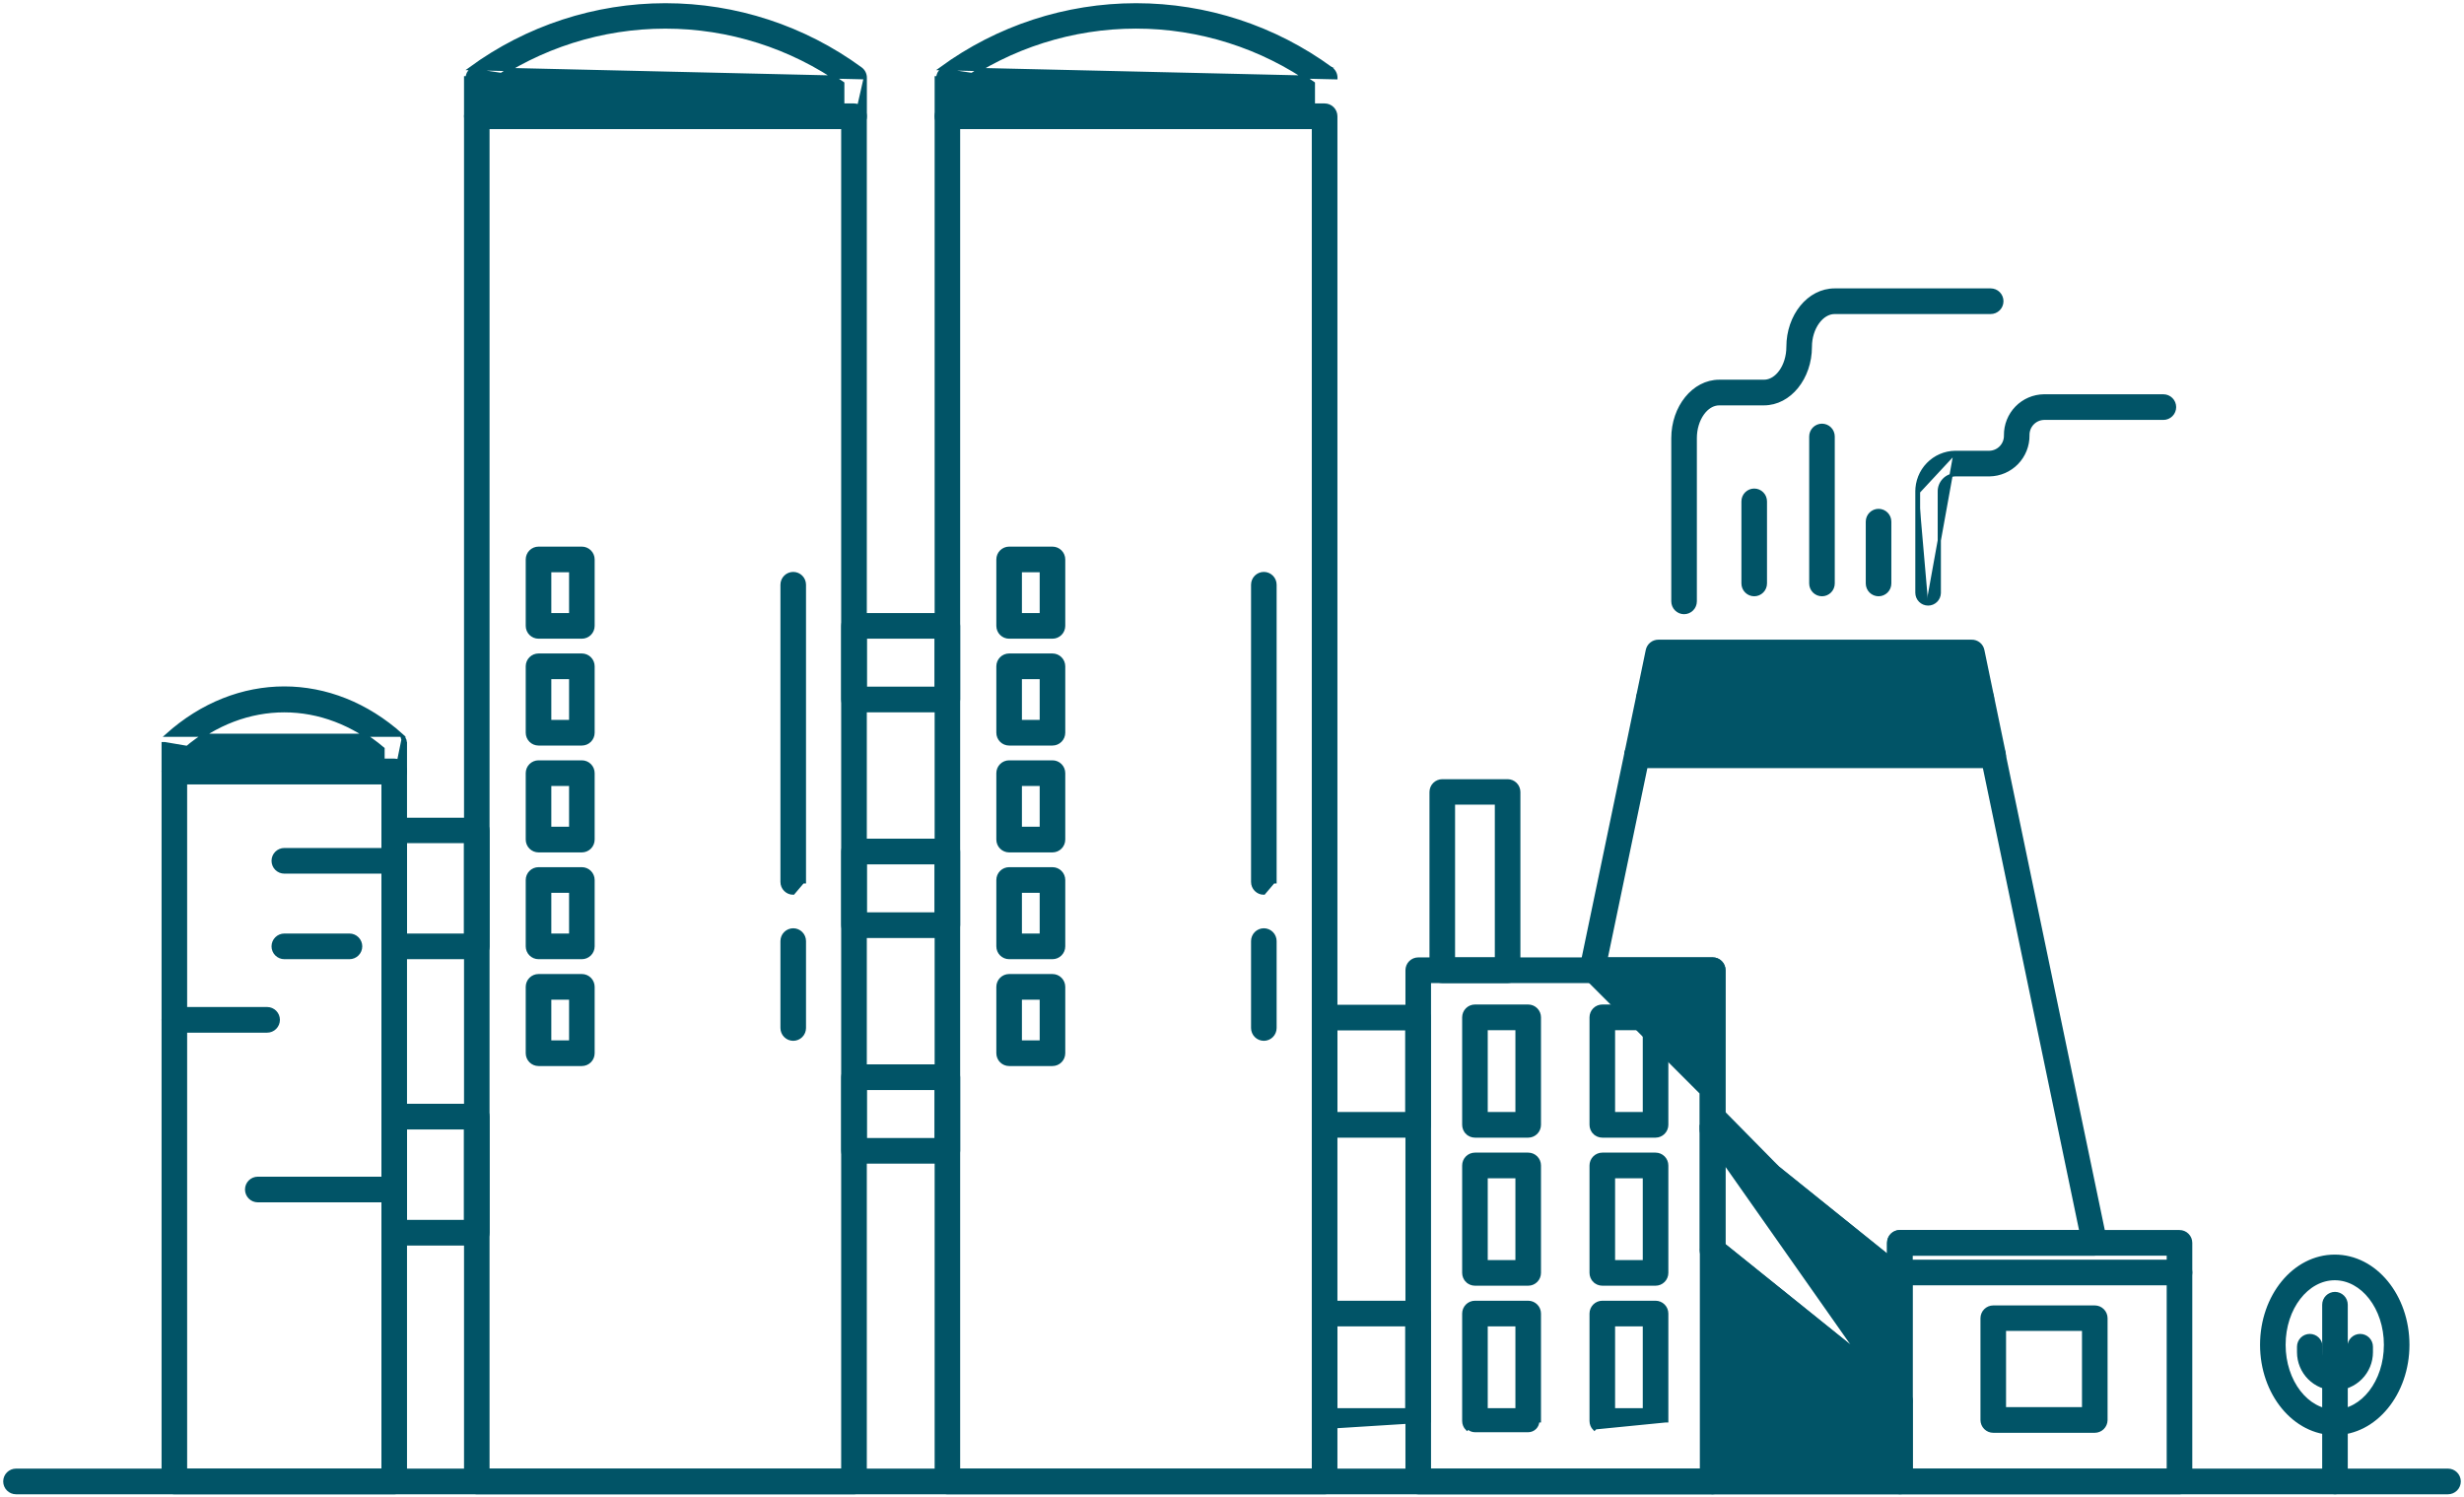 <svg width="385" height="234" viewBox="0 0 385 234" fill="none" xmlns="http://www.w3.org/2000/svg">
<path d="M353.382 210.146C353.382 217.736 358.465 224.004 364.81 224.004C371.156 224.004 376.228 217.736 376.228 210.146C376.228 202.555 371.176 196.297 364.81 196.297C358.445 196.297 353.382 202.555 353.382 210.146ZM356.879 210.146C356.879 204.383 360.489 199.806 364.81 199.806C369.121 199.806 372.732 204.373 372.732 210.146C372.732 215.918 369.131 220.495 364.81 220.495C362.646 220.495 360.669 219.354 359.224 217.481C357.78 215.608 356.879 213.013 356.879 210.146Z" fill="#015467" stroke="#015467" stroke-width="0.5"/>
<path d="M363.604 232.735C363.932 233.064 364.377 233.249 364.841 233.249C365.305 233.249 365.75 233.064 366.077 232.735C366.405 232.406 366.589 231.96 366.589 231.495V203.878C366.589 203.413 366.405 202.967 366.077 202.638C365.75 202.309 365.305 202.124 364.841 202.124C364.377 202.124 363.932 202.309 363.604 202.638C363.276 202.967 363.092 203.413 363.092 203.878V231.495C363.092 231.96 363.276 232.406 363.604 232.735Z" fill="#015467" stroke="#015467" stroke-width="0.5"/>
<path d="M359.156 211.309L359.156 211.309C359.159 212.821 359.758 214.27 360.823 215.34C361.889 216.409 363.333 217.011 364.84 217.014L364.84 217.014C366.347 217.011 367.792 216.409 368.857 215.34C369.922 214.27 370.522 212.821 370.524 211.309V211.309V210.446C370.524 209.981 370.34 209.535 370.013 209.206C369.685 208.877 369.24 208.692 368.776 208.692C368.312 208.692 367.867 208.877 367.539 209.206C367.212 209.535 367.028 209.981 367.028 210.446V211.309C367.028 211.892 366.797 212.45 366.386 212.862C365.976 213.274 365.42 213.505 364.84 213.505C364.26 213.505 363.704 213.274 363.294 212.862C362.883 212.45 362.653 211.892 362.653 211.309V210.446C362.653 209.981 362.469 209.535 362.141 209.206C361.813 208.877 361.368 208.692 360.904 208.692C360.44 208.692 359.995 208.877 359.668 209.206C359.34 209.535 359.156 209.981 359.156 210.446L359.156 211.309Z" fill="#015467" stroke="#015467" stroke-width="0.5"/>
<path d="M254.071 117.646L254.071 117.646L257.398 101.601L257.398 101.599L257.398 101.599C257.483 101.206 257.699 100.854 258.01 100.601C258.321 100.348 258.709 100.21 259.11 100.208L259.111 100.208L308.056 100.208C308.475 100.197 308.884 100.337 309.208 100.603C309.532 100.868 309.751 101.242 309.824 101.655L313.149 117.692C313.149 117.692 313.149 117.693 313.149 117.694C313.207 117.95 313.205 118.215 313.144 118.471C313.084 118.727 312.965 118.966 312.798 119.169L312.792 119.176L312.792 119.176C312.623 119.367 312.414 119.518 312.18 119.619C311.948 119.719 311.696 119.768 311.443 119.761H255.785H255.785V119.511L254.071 117.646ZM254.071 117.646C254.019 117.903 254.024 118.168 254.086 118.423C254.148 118.677 254.266 118.914 254.431 119.117L254.071 117.646ZM309.261 116.253H257.93L260.533 103.717H306.658L309.261 116.253Z" fill="#015467" stroke="#015467" stroke-width="0.5"/>
<path d="M298.63 231.553L298.63 231.553C298.615 232.016 298.417 232.455 298.081 232.773C297.746 233.09 297.299 233.261 296.838 233.249H267.622C267.158 233.249 266.713 233.064 266.385 232.735C266.058 232.406 265.874 231.96 265.874 231.495V195.394C265.873 195.063 265.966 194.739 266.142 194.459C266.317 194.179 266.568 193.955 266.866 193.811C267.163 193.668 267.495 193.612 267.823 193.65C268.151 193.688 268.461 193.819 268.718 194.026C268.718 194.026 268.718 194.026 268.718 194.026L297.964 217.55C297.965 217.55 297.965 217.55 297.966 217.551C298.173 217.713 298.34 217.921 298.455 218.158C298.571 218.395 298.63 218.656 298.63 218.92M298.63 231.553V218.92M298.63 231.553V231.545M298.63 231.553V231.545M298.63 218.92V231.545M298.63 218.92V231.545M295.093 219.712V229.741H269.33V198.994L295.093 219.712Z" fill="#015467" stroke="#015467" stroke-width="0.5"/>
<path d="M296.842 201.78L296.842 201.781C296.842 201.781 296.841 201.781 296.841 201.781C296.835 201.781 296.83 201.781 296.824 201.781L296.783 201.781L296.781 201.781L296.781 201.78C296.403 201.769 296.039 201.634 295.745 201.395C295.745 201.395 295.744 201.394 295.744 201.394L266.466 177.869L266.464 177.867C266.262 177.702 266.099 177.493 265.987 177.258C265.875 177.022 265.815 176.764 265.813 176.503L265.813 176.501L265.813 153.365L248.773 153.365C248.772 153.365 248.772 153.365 248.772 153.365H248.771V153.115C248.548 153.117 248.327 153.068 248.124 152.973C247.922 152.877 247.744 152.737 247.602 152.564L296.842 201.78ZM296.842 201.78C297.283 201.762 297.702 201.578 298.015 201.264C298.342 200.936 298.526 200.492 298.529 200.029V200.027V195.965H327.249C327.509 195.965 327.765 195.907 327.999 195.795C328.233 195.684 328.44 195.521 328.604 195.32C328.768 195.118 328.885 194.883 328.947 194.63C329.009 194.378 329.014 194.115 328.963 193.86L328.962 193.859L313.122 117.78C313.12 117.754 313.12 117.727 313.123 117.701L313.127 117.661L313.118 117.621C313.031 117.234 312.815 116.887 312.506 116.639L312.349 116.833L312.506 116.639C312.197 116.39 311.813 116.254 311.416 116.253H311.416L255.754 116.253L255.753 116.253C255.357 116.254 254.972 116.39 254.663 116.639C254.354 116.887 254.139 117.234 254.051 117.621L254.045 117.649V117.676V117.676V117.676V117.676V117.677V117.677V117.677V117.677V117.677V117.677V117.677V117.677V117.677V117.677V117.677V117.677V117.677V117.678V117.678V117.678V117.678V117.678V117.678V117.678V117.678V117.678V117.678V117.678V117.679V117.679V117.679V117.679V117.679V117.679V117.679V117.679V117.68V117.68V117.68V117.68V117.68V117.68V117.68V117.68V117.681V117.681V117.681V117.681V117.681V117.681V117.681V117.681V117.682V117.682V117.682V117.682V117.682V117.682V117.683V117.683V117.683V117.683V117.683V117.683V117.683V117.684V117.684V117.684V117.684V117.684V117.684V117.685V117.685V117.685V117.685V117.685V117.685V117.686V117.686V117.686V117.686V117.686V117.687V117.687V117.687V117.687V117.687V117.687V117.688V117.688V117.688V117.688V117.688V117.689V117.689V117.689V117.689V117.689V117.69V117.69V117.69V117.69V117.69V117.691V117.691V117.691V117.691V117.691V117.692V117.692V117.692V117.692V117.693V117.693V117.693V117.693V117.693V117.694V117.694V117.694V117.694V117.695V117.695V117.695V117.695V117.695V117.696V117.696V117.696V117.696V117.697V117.697V117.697V117.697V117.698V117.698V117.698V117.698V117.699V117.699V117.699V117.699V117.699V117.7V117.7V117.7V117.7V117.701V117.701V117.701V117.701V117.702V117.702V117.702V117.702V117.703V117.703V117.703V117.703V117.704V117.704V117.704V117.704V117.705V117.705V117.705V117.705V117.706V117.706V117.706V117.707V117.707V117.707V117.707V117.708V117.708V117.708V117.708V117.709V117.709V117.709V117.709V117.71V117.71V117.71V117.711V117.711V117.711V117.711V117.712V117.712V117.712V117.712V117.713V117.713V117.713V117.713V117.714V117.714V117.714V117.715V117.715V117.715V117.715V117.716V117.716V117.716V117.716V117.717V117.717V117.717V117.718V117.718V117.718V117.718V117.719V117.719V117.719V117.72V117.72V117.72V117.72V117.721V117.721V117.721V117.721V117.722V117.722V117.722V117.723V117.723V117.723V117.723V117.724V117.724V117.724V117.725V117.725V117.725V117.725V117.726V117.726V117.726V117.727V117.727V117.727V117.727V117.728V117.728V117.728V117.728V117.729V117.729V117.729V117.73V117.73V117.73V117.73V117.731V117.731V117.731V117.732V117.732V117.732V117.732V117.733V117.733V117.733V117.733V117.734V117.734V117.734V117.735V117.735V117.735V117.735V117.736V117.736V117.736V117.737V117.737V117.737V117.737V117.738V117.738V117.738V117.738V117.739V117.739V117.739V117.74V117.74V117.74V117.74V117.741V117.741V117.741V117.741V117.742V117.742V117.742V117.742V117.743V117.743V117.743V117.744V117.744V117.744V117.744V117.745V117.745V117.745V117.745V117.746V117.746V117.746V117.746V117.747V117.747V117.747V117.747V117.748V117.748V117.748V117.748V117.749V117.749V117.749V117.749V117.75V117.75V117.75V117.75V117.751V117.751L247.058 151.258C247.058 151.258 247.058 151.258 247.058 151.258L296.842 201.78ZM269.36 151.602V151.601C269.36 151.136 269.176 150.69 268.848 150.361C268.52 150.032 268.075 149.847 267.611 149.847H250.937L257.206 119.751H310.024L325.154 192.456H296.841C296.377 192.456 295.932 192.641 295.604 192.97C295.276 193.299 295.092 193.746 295.092 194.211V196.366L269.33 175.659L269.36 151.602Z" fill="#015467" stroke="#015467" stroke-width="0.5"/>
<path d="M296.842 220.624L296.842 220.624C296.836 220.624 296.83 220.624 296.823 220.624C296.823 220.624 296.823 220.624 296.823 220.624L296.842 220.624ZM296.842 220.624C297.298 220.616 297.732 220.431 298.055 220.107C298.381 219.779 298.566 219.335 298.569 218.872V218.87V200.028V200.027H298.319M296.842 220.624L297.905 198.658L297.907 198.659L297.75 198.854M298.319 200.027C298.32 199.801 298.269 199.578 298.17 199.374C298.071 199.171 297.928 198.993 297.75 198.854M298.319 200.027V218.87V200.027ZM297.75 198.854L297.904 198.657M297.75 198.854L297.904 198.657M297.904 198.657L268.658 175.134C268.657 175.134 268.657 175.133 268.657 175.133M297.904 198.657L268.657 175.133M268.657 175.133C268.4 174.926 268.09 174.796 267.762 174.758C267.434 174.72 267.103 174.775 266.805 174.919C266.508 175.062 266.257 175.287 266.081 175.567C265.906 175.847 265.813 176.171 265.813 176.501L268.657 175.133ZM265.813 176.502L265.813 195.344L265.813 195.345C265.814 195.607 265.873 195.865 265.985 196.102C266.098 196.338 266.262 196.546 266.465 196.711L266.466 196.712L295.744 220.237C295.744 220.237 295.745 220.238 295.745 220.238C296.05 220.485 296.429 220.622 296.821 220.624C296.821 220.624 296.822 220.624 296.823 220.624L265.813 176.502ZM269.33 180.102L295.092 200.819V215.219L269.33 194.502V180.102Z" fill="#015467" stroke="#015467" stroke-width="0.5"/>
<path d="M221.6 233.25H267.621C268.085 233.25 268.53 233.064 268.858 232.735C269.186 232.406 269.37 231.96 269.37 231.495V151.612C269.37 151.147 269.186 150.701 268.858 150.372C268.53 150.042 268.085 149.857 267.621 149.857H221.6C221.135 149.857 220.691 150.042 220.363 150.372C220.035 150.701 219.851 151.147 219.851 151.612V231.495C219.851 231.96 220.035 232.406 220.363 232.735C220.691 233.064 221.135 233.25 221.6 233.25ZM265.873 153.366V229.741H223.348V153.366H265.873Z" fill="#015467" stroke="#015467" stroke-width="0.5"/>
<path d="M296.861 233.249H340.545C341.009 233.249 341.454 233.064 341.782 232.735C342.11 232.406 342.294 231.96 342.294 231.495V194.211C342.294 193.746 342.11 193.3 341.782 192.971C341.454 192.642 341.009 192.457 340.545 192.457H296.861C296.397 192.457 295.952 192.642 295.624 192.971C295.296 193.3 295.112 193.746 295.112 194.211V231.495C295.112 231.96 295.296 232.406 295.624 232.735C295.952 233.064 296.397 233.249 296.861 233.249ZM338.797 195.965V229.741H298.609V195.965H338.797Z" fill="#015467" stroke="#015467" stroke-width="0.5"/>
<path d="M258.681 177.523L258.683 177.523C259.145 177.52 259.588 177.334 259.915 177.006C260.242 176.678 260.427 176.234 260.43 175.771V175.769V158.972C260.43 158.507 260.246 158.061 259.918 157.732C259.59 157.403 259.145 157.218 258.681 157.218H250.36C249.896 157.218 249.451 157.403 249.123 157.732C248.795 158.061 248.611 158.507 248.611 158.972V175.769C248.611 176.234 248.795 176.68 249.123 177.009L249.298 176.835L249.123 177.009C249.451 177.338 249.896 177.523 250.36 177.523L258.681 177.523ZM256.933 160.726V174.015H252.108V160.726H256.933Z" fill="#015467" stroke="#015467" stroke-width="0.5"/>
<path d="M229.224 177.009L229.401 176.833L229.224 177.009C229.551 177.338 229.996 177.523 230.46 177.523H238.782C239.246 177.523 239.69 177.338 240.018 177.009C240.346 176.68 240.53 176.234 240.53 175.769V158.972C240.53 158.507 240.346 158.061 240.018 157.732C239.69 157.403 239.246 157.218 238.782 157.218H230.46C229.996 157.218 229.551 157.403 229.224 157.732C228.896 158.061 228.712 158.507 228.712 158.972V175.769C228.712 176.234 228.896 176.68 229.224 177.009ZM237.033 160.726V174.015H232.209V160.726H237.033Z" fill="#015467" stroke="#015467" stroke-width="0.5"/>
<path d="M249.123 200.144L249.298 199.97L249.123 200.144C249.451 200.473 249.896 200.658 250.36 200.658H258.681C259.145 200.658 259.59 200.473 259.918 200.144C260.246 199.815 260.43 199.369 260.43 198.904V182.117C260.43 181.652 260.246 181.206 259.918 180.877C259.59 180.548 259.145 180.363 258.681 180.363H250.36C249.896 180.363 249.451 180.548 249.123 180.877C248.795 181.206 248.611 181.652 248.611 182.117V198.904C248.611 199.369 248.795 199.815 249.123 200.144ZM256.933 183.871V197.15H252.108V183.871H256.933Z" fill="#015467" stroke="#015467" stroke-width="0.5"/>
<path d="M229.224 200.144L229.401 199.968L229.224 200.144C229.551 200.473 229.996 200.658 230.46 200.658H238.782C239.246 200.658 239.691 200.473 240.018 200.144C240.346 199.815 240.53 199.369 240.53 198.904V182.117C240.53 181.652 240.346 181.206 240.018 180.877C239.691 180.548 239.246 180.363 238.782 180.363H230.46C229.996 180.363 229.551 180.548 229.224 180.877C228.896 181.206 228.712 181.652 228.712 182.117V198.904C228.712 199.369 228.896 199.815 229.224 200.144ZM237.033 183.871V197.15H232.209V183.871H237.033Z" fill="#015467" stroke="#015467" stroke-width="0.5"/>
<path d="M249.123 223.289L249.298 223.114L260.18 222.038H260.43V222.038V205.262C260.43 204.797 260.246 204.351 259.918 204.021C259.59 203.692 259.145 203.507 258.681 203.507H250.36C249.896 203.507 249.451 203.692 249.123 204.021C248.795 204.351 248.611 204.797 248.611 205.262V222.049C248.611 222.513 248.795 222.96 249.123 223.289ZM256.933 207.016V220.294H252.108V207.016H256.933Z" fill="#015467" stroke="#015467" stroke-width="0.5"/>
<path d="M229.224 223.289L229.401 223.112C229.682 223.394 230.063 223.553 230.46 223.553H238.782C238.979 223.553 239.175 223.514 239.357 223.437C239.54 223.361 239.705 223.249 239.845 223.109C239.984 222.968 240.094 222.801 240.169 222.617C240.244 222.434 240.281 222.237 240.28 222.038H240.53V222.038V205.262C240.53 204.797 240.346 204.351 240.018 204.021C239.69 203.692 239.246 203.507 238.782 203.507H230.46C229.996 203.507 229.551 203.692 229.224 204.021C228.896 204.351 228.712 204.797 228.712 205.262V222.049C228.712 222.513 228.896 222.96 229.224 223.289ZM237.033 207.016V220.294H232.209V207.016H237.033Z" fill="#015467" stroke="#015467" stroke-width="0.5"/>
<path d="M237.313 151.647L237.313 151.647V151.642V123.763C237.313 123.299 237.129 122.852 236.801 122.523C236.474 122.194 236.029 122.009 235.565 122.009H225.355C224.891 122.009 224.447 122.194 224.119 122.523C223.791 122.852 223.607 123.299 223.607 123.763V151.611C223.607 152.076 223.791 152.523 224.119 152.852C224.447 153.181 224.891 153.366 225.355 153.366H235.565C235.565 153.366 235.565 153.366 235.565 153.366C236.023 153.366 236.462 153.186 236.789 152.864C237.116 152.543 237.304 152.105 237.313 151.647ZM233.816 125.488V149.857H227.104V125.488H233.816Z" fill="#015467" stroke="#015467" stroke-width="0.5"/>
<path d="M329.058 221.924L329.058 221.924V221.919V205.994C329.058 205.529 328.874 205.083 328.546 204.754C328.218 204.425 327.774 204.24 327.31 204.24H311.446C310.982 204.24 310.537 204.425 310.21 204.754C309.882 205.083 309.698 205.529 309.698 205.994V221.888C309.698 222.353 309.882 222.799 310.21 223.129C310.537 223.458 310.982 223.643 311.446 223.643H327.31C327.31 223.643 327.31 223.643 327.31 223.643C327.768 223.643 328.207 223.462 328.534 223.141C328.861 222.819 329.049 222.382 329.058 221.924ZM325.561 207.718V220.134H313.195V207.718H325.561Z" fill="#015467" stroke="#015467" stroke-width="0.5"/>
<path d="M296.861 200.598H340.545C341.009 200.598 341.454 200.413 341.782 200.084C342.11 199.755 342.294 199.308 342.294 198.844C342.294 198.379 342.11 197.933 341.782 197.603C341.454 197.274 341.009 197.089 340.545 197.089H296.861C296.397 197.089 295.952 197.274 295.624 197.603C295.296 197.933 295.112 198.379 295.112 198.844C295.112 199.308 295.296 199.755 295.624 200.084C295.952 200.413 296.397 200.598 296.861 200.598Z" fill="#015467" stroke="#015467" stroke-width="0.5"/>
<path d="M291.597 110.887H309.578C310.042 110.887 310.487 110.702 310.815 110.373C311.143 110.044 311.327 109.598 311.327 109.133C311.327 108.668 311.143 108.222 310.815 107.893C310.487 107.563 310.042 107.378 309.578 107.378H291.597C291.133 107.378 290.688 107.563 290.36 107.893C290.033 108.222 289.849 108.668 289.849 109.133C289.849 109.598 290.033 110.044 290.36 110.373C290.688 110.702 291.133 110.887 291.597 110.887Z" fill="#015467" stroke="#015467" stroke-width="0.5"/>
<path d="M278.111 110.887H286.822C287.286 110.887 287.73 110.702 288.058 110.373C288.386 110.044 288.57 109.598 288.57 109.133C288.57 108.668 288.386 108.222 288.058 107.893C287.73 107.563 287.286 107.378 286.822 107.378H278.111C277.647 107.378 277.202 107.563 276.874 107.893C276.546 108.222 276.362 108.668 276.362 109.133C276.362 109.598 276.546 110.044 276.874 110.373C277.202 110.702 277.647 110.887 278.111 110.887Z" fill="#015467" stroke="#015467" stroke-width="0.5"/>
<path d="M257.632 110.887H273.885C274.349 110.887 274.794 110.702 275.122 110.373C275.45 110.044 275.634 109.598 275.634 109.133C275.634 108.668 275.45 108.222 275.122 107.893C274.794 107.563 274.349 107.378 273.885 107.378H257.632C257.168 107.378 256.723 107.563 256.396 107.893C256.068 108.222 255.884 108.668 255.884 109.133C255.884 109.598 256.068 110.044 256.396 110.373C256.723 110.702 257.168 110.887 257.632 110.887Z" fill="#015467" stroke="#015467" stroke-width="0.5"/>
<path d="M261.899 95.21C262.227 95.539 262.672 95.724 263.136 95.724C263.6 95.724 264.045 95.539 264.373 95.21C264.701 94.881 264.885 94.435 264.885 93.97V68.469C264.885 66.991 265.321 65.636 266.013 64.657C266.705 63.676 267.636 63.093 268.63 63.093H275.623C279.644 63.093 282.866 59.048 282.866 54.199C282.866 52.723 283.316 51.368 284.021 50.389C284.728 49.407 285.672 48.823 286.662 48.823H311.046C311.51 48.823 311.955 48.638 312.283 48.309C312.611 47.98 312.794 47.534 312.794 47.069C312.794 46.604 312.611 46.158 312.283 45.829C311.955 45.499 311.51 45.315 311.046 45.315H286.662C282.592 45.315 279.369 49.347 279.369 54.199C279.369 55.681 278.93 57.038 278.237 58.019C277.543 59.002 276.612 59.584 275.623 59.584H268.63C264.61 59.584 261.388 63.618 261.388 68.469V93.97C261.388 94.435 261.572 94.881 261.899 95.21Z" fill="#015467" stroke="#015467" stroke-width="0.5"/>
<path d="M305.502 70.686V70.686H310.863C311.544 70.665 312.189 70.376 312.657 69.88C313.127 69.383 313.381 68.719 313.364 68.034L313.364 68.03C313.345 66.416 313.964 64.859 315.087 63.702C316.21 62.545 317.745 61.883 319.355 61.861L319.358 61.861L338.028 61.861C338.492 61.861 338.937 62.046 339.265 62.375C339.593 62.704 339.777 63.15 339.777 63.615C339.777 64.08 339.593 64.526 339.265 64.855C338.937 65.184 338.492 65.369 338.028 65.369H319.362C318.681 65.389 318.036 65.679 317.567 66.175C317.098 66.672 316.844 67.336 316.861 68.021L316.861 68.025C316.878 69.639 316.257 71.194 315.135 72.35C314.012 73.506 312.479 74.169 310.871 74.194L310.867 74.194V74.194H305.507C304.828 74.216 304.185 74.507 303.719 75.003C303.251 75.5 302.998 76.162 303.015 76.846L303.015 76.852H303.015V92.676V92.685L303.015 92.685C303 93.139 302.809 93.571 302.483 93.887C302.157 94.204 301.721 94.381 301.267 94.38M305.502 70.686L301.267 94.13M305.502 70.686L305.499 70.686C303.891 70.71 302.359 71.374 301.238 72.531C300.118 73.687 299.499 75.241 299.518 76.854M305.502 70.686L299.768 76.852M301.267 94.38L301.267 94.13M301.267 94.38C301.267 94.38 301.267 94.38 301.267 94.38V94.13M301.267 94.38C300.803 94.38 300.358 94.195 300.03 93.866C299.702 93.537 299.518 93.091 299.518 92.626V76.854M301.267 94.13C300.87 94.13 300.488 93.972 300.207 93.69C299.926 93.408 299.768 93.025 299.768 92.626V76.852M299.518 76.854C299.519 76.854 299.519 76.855 299.519 76.855L299.768 76.852M299.518 76.854V76.852H299.768" fill="#015467" stroke="#015467" stroke-width="0.5"/>
<path d="M272.859 92.412C273.187 92.741 273.632 92.926 274.096 92.926C274.56 92.926 275.004 92.741 275.332 92.412C275.66 92.083 275.844 91.637 275.844 91.172V78.346C275.844 77.881 275.66 77.435 275.332 77.106C275.004 76.777 274.56 76.592 274.096 76.592C273.632 76.592 273.187 76.777 272.859 77.106C272.531 77.435 272.347 77.881 272.347 78.346V91.172C272.347 91.637 272.531 92.083 272.859 92.412Z" fill="#015467" stroke="#015467" stroke-width="0.5"/>
<path d="M283.447 92.412C283.775 92.741 284.22 92.926 284.684 92.926C285.148 92.926 285.593 92.741 285.921 92.412C286.248 92.083 286.432 91.637 286.432 91.172V68.208C286.432 67.743 286.248 67.297 285.921 66.968C285.593 66.639 285.148 66.454 284.684 66.454C284.22 66.454 283.775 66.639 283.447 66.968C283.12 67.297 282.936 67.743 282.936 68.208V91.172C282.936 91.637 283.12 92.083 283.447 92.412Z" fill="#015467" stroke="#015467" stroke-width="0.5"/>
<path d="M292.288 92.412C292.616 92.741 293.061 92.926 293.525 92.926C293.989 92.926 294.434 92.741 294.761 92.412C295.089 92.083 295.273 91.637 295.273 91.172V81.515C295.273 81.05 295.089 80.604 294.761 80.275C294.434 79.946 293.989 79.761 293.525 79.761C293.061 79.761 292.616 79.946 292.288 80.275C291.96 80.604 291.776 81.05 291.776 81.515V91.172C291.776 91.637 291.96 92.083 292.288 92.412Z" fill="#015467" stroke="#015467" stroke-width="0.5"/>
<path d="M2.498 233.25H382.502C382.966 233.25 383.41 233.064 383.738 232.735C384.066 232.406 384.25 231.96 384.25 231.495C384.25 231.03 384.066 230.584 383.738 230.255C383.41 229.926 382.966 229.741 382.502 229.741H2.498C2.034 229.741 1.59 229.926 1.262 230.255C0.934 230.584 0.75 231.03 0.75 231.495C0.75 231.96 0.934 232.406 1.262 232.735C1.59 233.064 2.034 233.25 2.498 233.25Z" fill="#015467" stroke="#015467" stroke-width="0.5"/>
<path d="M133.441 19.922H74.503C74.039 19.922 73.594 19.737 73.267 19.408C72.939 19.079 72.755 18.633 72.755 18.168V12.152V12.151H73.005C73.003 11.912 73.059 11.676 73.166 11.464C73.274 11.251 73.431 11.067 73.624 10.928L133.441 19.922ZM133.441 19.922C133.671 19.923 133.9 19.879 134.113 19.792C134.327 19.704 134.521 19.575 134.684 19.412C134.848 19.249 134.978 19.055 135.066 18.841C135.155 18.628 135.2 18.399 135.2 18.168V12.152M133.441 19.922L135.2 12.152M133.441 19.922C133.441 19.922 133.44 19.922 133.44 19.922L133.442 19.672V19.922H133.441ZM135.2 12.152C135.202 11.873 135.137 11.599 135.012 11.351C134.886 11.102 134.703 10.888 134.478 10.725C125.619 4.243 114.94 0.75 103.978 0.75C93.015 0.75 82.336 4.243 73.477 10.725L135.2 12.153C135.2 12.152 135.2 12.152 135.2 12.152ZM131.683 13.012V16.414H76.242V13.012C84.362 7.294 94.041 4.225 103.963 4.225C113.884 4.225 123.563 7.294 131.683 13.012Z" fill="#015467" stroke="#015467" stroke-width="0.5"/>
<path d="M74.503 233.249H133.442C133.906 233.249 134.351 233.064 134.678 232.735C135.006 232.406 135.19 231.96 135.19 231.495V18.168C135.19 17.703 135.006 17.257 134.678 16.928C134.351 16.599 133.906 16.414 133.442 16.414H74.503C74.039 16.414 73.594 16.599 73.267 16.928C72.939 17.257 72.755 17.703 72.755 18.168V231.495C72.755 231.96 72.939 232.406 73.267 232.735C73.594 233.064 74.039 233.249 74.503 233.249ZM131.683 19.922V229.741H76.242V19.922H131.683Z" fill="#015467" stroke="#015467" stroke-width="0.5"/>
<path d="M61.598 122.299H27.244C26.779 122.299 26.335 122.114 26.007 121.785C25.679 121.456 25.495 121.01 25.495 120.545V116.203V116.202H25.745L61.598 122.299ZM61.598 122.299C62.062 122.299 62.507 122.114 62.834 121.785C63.162 121.456 63.346 121.01 63.346 120.545L63.346 116.203L63.096 116.202H63.346V116.202C63.347 115.955 63.296 115.711 63.195 115.485L62.967 115.587M61.598 122.299L62.967 115.587M62.967 115.587L63.195 115.485C63.095 115.26 62.948 115.058 62.764 114.893M62.967 115.587L62.764 114.893M62.764 114.893C51.8 105.051 37.041 105.051 26.078 114.893L62.764 114.893ZM59.849 117V118.79H28.992V117C38.309 109.087 50.533 109.087 59.849 117Z" fill="#015467" stroke="#015467" stroke-width="0.5"/>
<path d="M27.244 233.249H61.598C62.062 233.249 62.507 233.064 62.834 232.735C63.162 232.406 63.346 231.96 63.346 231.495V120.544C63.346 120.079 63.162 119.633 62.834 119.304C62.507 118.975 62.062 118.79 61.598 118.79H27.244C26.779 118.79 26.335 118.975 26.007 119.304C25.679 119.633 25.495 120.079 25.495 120.544V231.495C25.495 231.96 25.679 232.406 26.007 232.735C26.335 233.064 26.779 233.249 27.244 233.249ZM59.849 122.298V229.741H28.992V122.298H59.849Z" fill="#015467" stroke="#015467" stroke-width="0.5"/>
<path d="M84.144 99.555H90.917C91.381 99.555 91.826 99.37 92.154 99.041C92.481 98.712 92.665 98.266 92.665 97.801V87.422C92.665 86.957 92.481 86.511 92.154 86.182C91.826 85.853 91.381 85.668 90.917 85.668H84.144C83.68 85.668 83.235 85.853 82.907 86.182C82.579 86.511 82.395 86.957 82.395 87.422V97.801C82.395 98.266 82.579 98.712 82.907 99.041C83.235 99.37 83.68 99.555 84.144 99.555ZM89.168 89.176V96.046H85.892V89.176H89.168Z" fill="#015467" stroke="#015467" stroke-width="0.5"/>
<path d="M84.144 116.252H90.917C91.381 116.252 91.826 116.067 92.154 115.738C92.481 115.409 92.665 114.962 92.665 114.498V104.118C92.665 103.654 92.481 103.207 92.154 102.878C91.826 102.549 91.381 102.364 90.917 102.364H84.144C83.68 102.364 83.235 102.549 82.907 102.878C82.579 103.207 82.395 103.654 82.395 104.118V114.498C82.395 114.962 82.579 115.409 82.907 115.738C83.235 116.067 83.68 116.252 84.144 116.252ZM89.168 105.873V112.743H85.892V105.873H89.168Z" fill="#015467" stroke="#015467" stroke-width="0.5"/>
<path d="M84.144 132.949H90.917C91.381 132.949 91.826 132.763 92.154 132.434C92.481 132.105 92.665 131.659 92.665 131.194V120.815C92.665 120.35 92.481 119.904 92.154 119.575C91.826 119.246 91.381 119.061 90.917 119.061H84.144C83.68 119.061 83.235 119.246 82.907 119.575C82.579 119.904 82.395 120.35 82.395 120.815V131.194C82.395 131.659 82.579 132.105 82.907 132.434C83.235 132.763 83.68 132.949 84.144 132.949ZM89.168 122.569V129.44H85.892V122.569H89.168Z" fill="#015467" stroke="#015467" stroke-width="0.5"/>
<path d="M84.144 149.635H90.917C91.381 149.635 91.826 149.45 92.154 149.121C92.481 148.792 92.665 148.346 92.665 147.881V137.512C92.665 137.047 92.481 136.601 92.154 136.272C91.826 135.943 91.381 135.758 90.917 135.758H84.144C83.68 135.758 83.235 135.943 82.907 136.272C82.579 136.601 82.395 137.047 82.395 137.512V147.881C82.395 148.346 82.579 148.792 82.907 149.121C83.235 149.45 83.68 149.635 84.144 149.635ZM89.168 139.266V146.127H85.892V139.266H89.168Z" fill="#015467" stroke="#015467" stroke-width="0.5"/>
<path d="M84.144 166.332H90.917C91.381 166.332 91.826 166.147 92.154 165.818C92.481 165.489 92.665 165.043 92.665 164.578V154.209C92.665 153.744 92.481 153.298 92.154 152.969C91.826 152.64 91.381 152.455 90.917 152.455H84.144C83.68 152.455 83.235 152.64 82.907 152.969C82.579 153.298 82.395 153.744 82.395 154.209V164.578C82.395 165.043 82.579 165.489 82.907 165.818C83.235 166.147 83.68 166.332 84.144 166.332ZM89.168 155.963V162.824H85.892V155.963H89.168Z" fill="#015467" stroke="#015467" stroke-width="0.5"/>
<path d="M76.242 147.916L76.242 147.916V147.911V129.78C76.242 129.315 76.058 128.869 75.73 128.54C75.403 128.211 74.958 128.026 74.494 128.026H61.597C61.133 128.026 60.688 128.211 60.36 128.54C60.033 128.869 59.849 129.315 59.849 129.78V147.881C59.849 148.346 60.033 148.792 60.36 149.121C60.688 149.45 61.133 149.635 61.597 149.635H74.494C74.494 149.635 74.494 149.635 74.494 149.635C74.952 149.635 75.391 149.455 75.718 149.133C76.045 148.812 76.233 148.375 76.242 147.916ZM72.745 131.504V146.127H63.346V131.504H72.745Z" fill="#015467" stroke="#015467" stroke-width="0.5"/>
<path d="M60.36 193.867L60.538 193.69L60.36 193.867C60.688 194.196 61.133 194.381 61.597 194.381H74.494C74.958 194.381 75.403 194.196 75.73 193.867C76.058 193.538 76.242 193.091 76.242 192.627V174.486C76.242 174.021 76.058 173.575 75.73 173.246C75.403 172.916 74.958 172.731 74.494 172.731H61.597C61.133 172.731 60.688 172.916 60.36 173.246C60.033 173.575 59.849 174.021 59.849 174.486V192.627C59.849 193.091 60.033 193.538 60.36 193.867ZM72.745 176.24V190.872H63.346V176.24H72.745Z" fill="#015467" stroke="#015467" stroke-width="0.5"/>
<path d="M133.442 111.057H148.027C148.491 111.057 148.935 110.872 149.263 110.543C149.591 110.214 149.775 109.768 149.775 109.303V97.801C149.775 97.336 149.591 96.89 149.263 96.561C148.935 96.231 148.491 96.046 148.027 96.046H133.442C132.978 96.046 132.533 96.231 132.205 96.561C131.877 96.89 131.693 97.336 131.693 97.801V109.303C131.693 109.768 131.877 110.214 132.205 110.543C132.533 110.872 132.978 111.057 133.442 111.057ZM146.278 99.555V107.549H135.19V99.555H146.278Z" fill="#015467" stroke="#015467" stroke-width="0.5"/>
<path d="M133.442 146.326H148.027C148.491 146.326 148.935 146.141 149.263 145.812C149.591 145.483 149.775 145.037 149.775 144.572V133.059C149.775 132.594 149.591 132.148 149.263 131.819C148.935 131.49 148.491 131.305 148.027 131.305H133.442C132.978 131.305 132.533 131.49 132.205 131.819C131.877 132.148 131.693 132.594 131.693 133.059V144.572C131.693 145.037 131.877 145.483 132.205 145.812C132.533 146.141 132.978 146.326 133.442 146.326ZM146.278 134.814V142.817H135.19V134.814H146.278Z" fill="#015467" stroke="#015467" stroke-width="0.5"/>
<path d="M133.442 181.585H148.027C148.491 181.585 148.935 181.4 149.263 181.071C149.591 180.742 149.775 180.296 149.775 179.831V168.328C149.775 167.863 149.591 167.418 149.263 167.088C148.935 166.759 148.491 166.574 148.027 166.574H133.442C132.978 166.574 132.533 166.759 132.205 167.088C131.877 167.418 131.693 167.863 131.693 168.328V179.831C131.693 180.296 131.877 180.742 132.205 181.071C132.533 181.4 132.978 181.585 133.442 181.585ZM146.278 170.083V178.077H135.19V170.083H146.278Z" fill="#015467" stroke="#015467" stroke-width="0.5"/>
<path d="M221.56 177.523L221.561 177.523C222.024 177.52 222.467 177.334 222.793 177.006C223.12 176.678 223.305 176.234 223.308 175.771V175.769L223.308 159.012L223.308 159.01C223.305 158.547 223.12 158.103 222.793 157.775C222.467 157.447 222.024 157.261 221.561 157.258V157.258H221.56H206.975C206.511 157.258 206.066 157.443 205.738 157.772C205.411 158.101 205.227 158.547 205.227 159.012V175.769C205.227 176.234 205.411 176.68 205.738 177.009L205.913 176.835L205.738 177.009C206.066 177.338 206.511 177.523 206.975 177.523L221.56 177.523ZM219.811 160.766V174.015H208.723V160.766H219.811Z" fill="#015467" stroke="#015467" stroke-width="0.5"/>
<path d="M205.738 223.289L205.913 223.114L223.058 222.038H223.308V222.038V205.262C223.308 204.797 223.124 204.351 222.796 204.021C222.469 203.692 222.024 203.507 221.56 203.507H206.975C206.511 203.507 206.066 203.692 205.738 204.021C205.411 204.351 205.227 204.797 205.227 205.262V222.049C205.227 222.513 205.411 222.96 205.738 223.289ZM219.811 207.016V220.294H208.723V207.016H219.811Z" fill="#015467" stroke="#015467" stroke-width="0.5"/>
<path d="M44.425 136.268H61.597C62.061 136.268 62.506 136.083 62.834 135.754C63.162 135.425 63.346 134.978 63.346 134.513C63.346 134.049 63.162 133.602 62.834 133.273C62.506 132.944 62.061 132.759 61.597 132.759H44.425C43.961 132.759 43.516 132.944 43.189 133.273C42.861 133.602 42.677 134.049 42.677 134.513C42.677 134.978 42.861 135.425 43.189 135.754C43.516 136.083 43.961 136.268 44.425 136.268Z" fill="#015467" stroke="#015467" stroke-width="0.5"/>
<path d="M27.244 161.117H41.738C42.202 161.117 42.647 160.932 42.975 160.603C43.303 160.274 43.487 159.828 43.487 159.363C43.487 158.898 43.303 158.452 42.975 158.123C42.647 157.794 42.202 157.609 41.738 157.609H27.244C26.779 157.609 26.335 157.794 26.007 158.123C25.679 158.452 25.495 158.898 25.495 159.363C25.495 159.828 25.679 160.274 26.007 160.603C26.335 160.932 26.779 161.117 27.244 161.117Z" fill="#015467" stroke="#015467" stroke-width="0.5"/>
<path d="M44.425 149.635H54.605C55.069 149.635 55.514 149.45 55.841 149.121C56.169 148.792 56.353 148.346 56.353 147.881C56.353 147.416 56.169 146.97 55.841 146.641C55.514 146.312 55.069 146.127 54.605 146.127H44.425C43.961 146.127 43.516 146.312 43.189 146.641C42.861 146.97 42.677 147.416 42.677 147.881C42.677 148.346 42.861 148.792 43.189 149.121C43.516 149.45 43.961 149.635 44.425 149.635Z" fill="#015467" stroke="#015467" stroke-width="0.5"/>
<path d="M40.28 187.631H60.159C60.623 187.631 61.068 187.446 61.395 187.117C61.723 186.788 61.907 186.342 61.907 185.877C61.907 185.412 61.723 184.966 61.395 184.637C61.068 184.308 60.623 184.123 60.159 184.123H40.28C39.816 184.123 39.371 184.308 39.043 184.637C38.715 184.966 38.531 185.412 38.531 185.877C38.531 186.342 38.715 186.788 39.043 187.117C39.371 187.446 39.816 187.631 40.28 187.631Z" fill="#015467" stroke="#015467" stroke-width="0.5"/>
<path d="M122.705 139.053C123.033 139.382 123.478 139.567 123.942 139.567L125.44 137.803H125.69V137.802V91.373C125.69 90.908 125.506 90.462 125.178 90.133C124.851 89.804 124.406 89.619 123.942 89.619C123.478 89.619 123.033 89.804 122.705 90.133C122.377 90.462 122.193 90.908 122.193 91.373V137.813C122.193 138.278 122.377 138.724 122.705 139.053Z" fill="#015467" stroke="#015467" stroke-width="0.5"/>
<path d="M122.705 161.877C123.033 162.206 123.478 162.391 123.942 162.391C124.406 162.391 124.851 162.206 125.178 161.877C125.506 161.548 125.69 161.102 125.69 160.637V147.059C125.69 146.594 125.506 146.148 125.178 145.819C124.851 145.49 124.406 145.305 123.942 145.305C123.478 145.305 123.033 145.49 122.705 145.819C122.377 146.148 122.193 146.594 122.193 147.059V160.637C122.193 161.102 122.377 161.548 122.705 161.877Z" fill="#015467" stroke="#015467" stroke-width="0.5"/>
<path d="M206.974 19.922H148.037C147.573 19.922 147.128 19.737 146.8 19.408C146.472 19.079 146.288 18.633 146.288 18.168V12.152V12.151H146.538C146.536 11.912 146.592 11.676 146.7 11.464C146.807 11.251 146.964 11.067 147.157 10.928L206.974 19.922ZM206.974 19.922C206.974 19.922 206.974 19.922 206.973 19.922L206.975 19.672V19.922H206.974ZM208.011 10.725C199.153 4.243 188.473 0.75 177.511 0.75C166.548 0.75 155.869 4.243 147.01 10.725L208.733 12.153C208.733 12.152 208.733 12.152 208.733 12.152C208.735 11.873 208.67 11.599 208.545 11.351C208.419 11.102 208.236 10.888 208.011 10.725ZM208.011 10.725C208.011 10.725 208.011 10.726 208.012 10.726L207.864 10.928L208.01 10.725C208.011 10.725 208.011 10.725 208.011 10.725ZM205.217 13.012V16.414H149.775V13.012C157.894 7.291 167.574 4.22 177.496 4.22C187.418 4.22 197.097 7.291 205.217 13.012Z" fill="#015467" stroke="#015467" stroke-width="0.5"/>
<path d="M148.037 233.249H206.975C207.439 233.249 207.884 233.064 208.212 232.735C208.539 232.406 208.723 231.96 208.723 231.495V18.168C208.723 17.703 208.539 17.257 208.212 16.928C207.884 16.599 207.439 16.414 206.975 16.414H148.037C147.573 16.414 147.128 16.599 146.8 16.928C146.472 17.257 146.288 17.703 146.288 18.168V231.495C146.288 231.96 146.472 232.406 146.8 232.735C147.128 233.064 147.572 233.249 148.037 233.249ZM205.217 19.922V229.741H149.775V19.922H205.217Z" fill="#015467" stroke="#015467" stroke-width="0.5"/>
<path d="M157.676 99.555H164.449C164.913 99.555 165.358 99.37 165.686 99.041C166.014 98.712 166.198 98.266 166.198 97.801V87.422C166.198 86.957 166.014 86.511 165.686 86.182C165.358 85.853 164.913 85.668 164.449 85.668H157.676C157.212 85.668 156.767 85.853 156.44 86.182C156.112 86.511 155.928 86.957 155.928 87.422V97.801C155.928 98.266 156.112 98.712 156.44 99.041C156.767 99.37 157.212 99.555 157.676 99.555ZM162.701 89.176V96.046H159.425V89.176H162.701Z" fill="#015467" stroke="#015467" stroke-width="0.5"/>
<path d="M157.676 116.252H164.449C164.913 116.252 165.358 116.067 165.686 115.738C166.014 115.409 166.198 114.962 166.198 114.498V104.118C166.198 103.654 166.014 103.207 165.686 102.878C165.358 102.549 164.913 102.364 164.449 102.364H157.676C157.212 102.364 156.767 102.549 156.44 102.878C156.112 103.207 155.928 103.653 155.928 104.118V114.498C155.928 114.962 156.112 115.409 156.44 115.738C156.767 116.067 157.212 116.252 157.676 116.252ZM162.701 105.873V112.743H159.425V105.873H162.701Z" fill="#015467" stroke="#015467" stroke-width="0.5"/>
<path d="M157.676 132.949H164.449C164.913 132.949 165.358 132.763 165.686 132.434C166.014 132.105 166.198 131.659 166.198 131.194V120.815C166.198 120.35 166.014 119.904 165.686 119.575C165.358 119.246 164.913 119.061 164.449 119.061H157.676C157.212 119.061 156.767 119.246 156.44 119.575C156.112 119.904 155.928 120.35 155.928 120.815V131.194C155.928 131.659 156.112 132.105 156.44 132.434C156.767 132.763 157.212 132.949 157.676 132.949ZM162.701 122.569V129.44H159.425V122.569H162.701Z" fill="#015467" stroke="#015467" stroke-width="0.5"/>
<path d="M157.676 149.635H164.449C164.913 149.635 165.358 149.45 165.686 149.121C166.014 148.792 166.198 148.346 166.198 147.881V137.512C166.198 137.047 166.014 136.601 165.686 136.272C165.358 135.943 164.913 135.758 164.449 135.758H157.676C157.212 135.758 156.767 135.943 156.44 136.272C156.112 136.601 155.928 137.047 155.928 137.512V147.881C155.928 148.346 156.112 148.792 156.44 149.121C156.767 149.45 157.212 149.635 157.676 149.635ZM162.701 139.266V146.127H159.425V139.266H162.701Z" fill="#015467" stroke="#015467" stroke-width="0.5"/>
<path d="M157.676 166.332H164.449C164.913 166.332 165.358 166.147 165.686 165.818C166.014 165.489 166.198 165.043 166.198 164.578V154.209C166.198 153.744 166.014 153.298 165.686 152.969C165.358 152.64 164.913 152.455 164.449 152.455H157.676C157.212 152.455 156.767 152.64 156.44 152.969C156.112 153.298 155.928 153.744 155.928 154.209V164.578C155.928 165.043 156.112 165.489 156.44 165.818C156.767 166.147 157.212 166.332 157.676 166.332ZM162.701 155.963V162.824H159.425V155.963H162.701Z" fill="#015467" stroke="#015467" stroke-width="0.5"/>
<path d="M196.238 139.053C196.566 139.382 197.011 139.567 197.475 139.567L198.973 137.803H199.223V137.802V91.373C199.223 90.908 199.039 90.462 198.712 90.133C198.384 89.804 197.939 89.619 197.475 89.619C197.011 89.619 196.566 89.804 196.238 90.133C195.911 90.462 195.727 90.908 195.727 91.373V137.813C195.727 138.278 195.911 138.724 196.238 139.053Z" fill="#015467" stroke="#015467" stroke-width="0.5"/>
<path d="M196.238 161.877C196.566 162.206 197.011 162.391 197.475 162.391C197.939 162.391 198.384 162.206 198.712 161.877C199.039 161.548 199.223 161.102 199.223 160.637V147.059C199.223 146.594 199.039 146.148 198.712 145.819C198.384 145.49 197.939 145.305 197.475 145.305C197.011 145.305 196.566 145.49 196.238 145.819C195.911 146.148 195.727 146.594 195.727 147.059V160.637C195.727 161.102 195.911 161.548 196.238 161.877Z" fill="#015467" stroke="#015467" stroke-width="0.5"/>
</svg>

